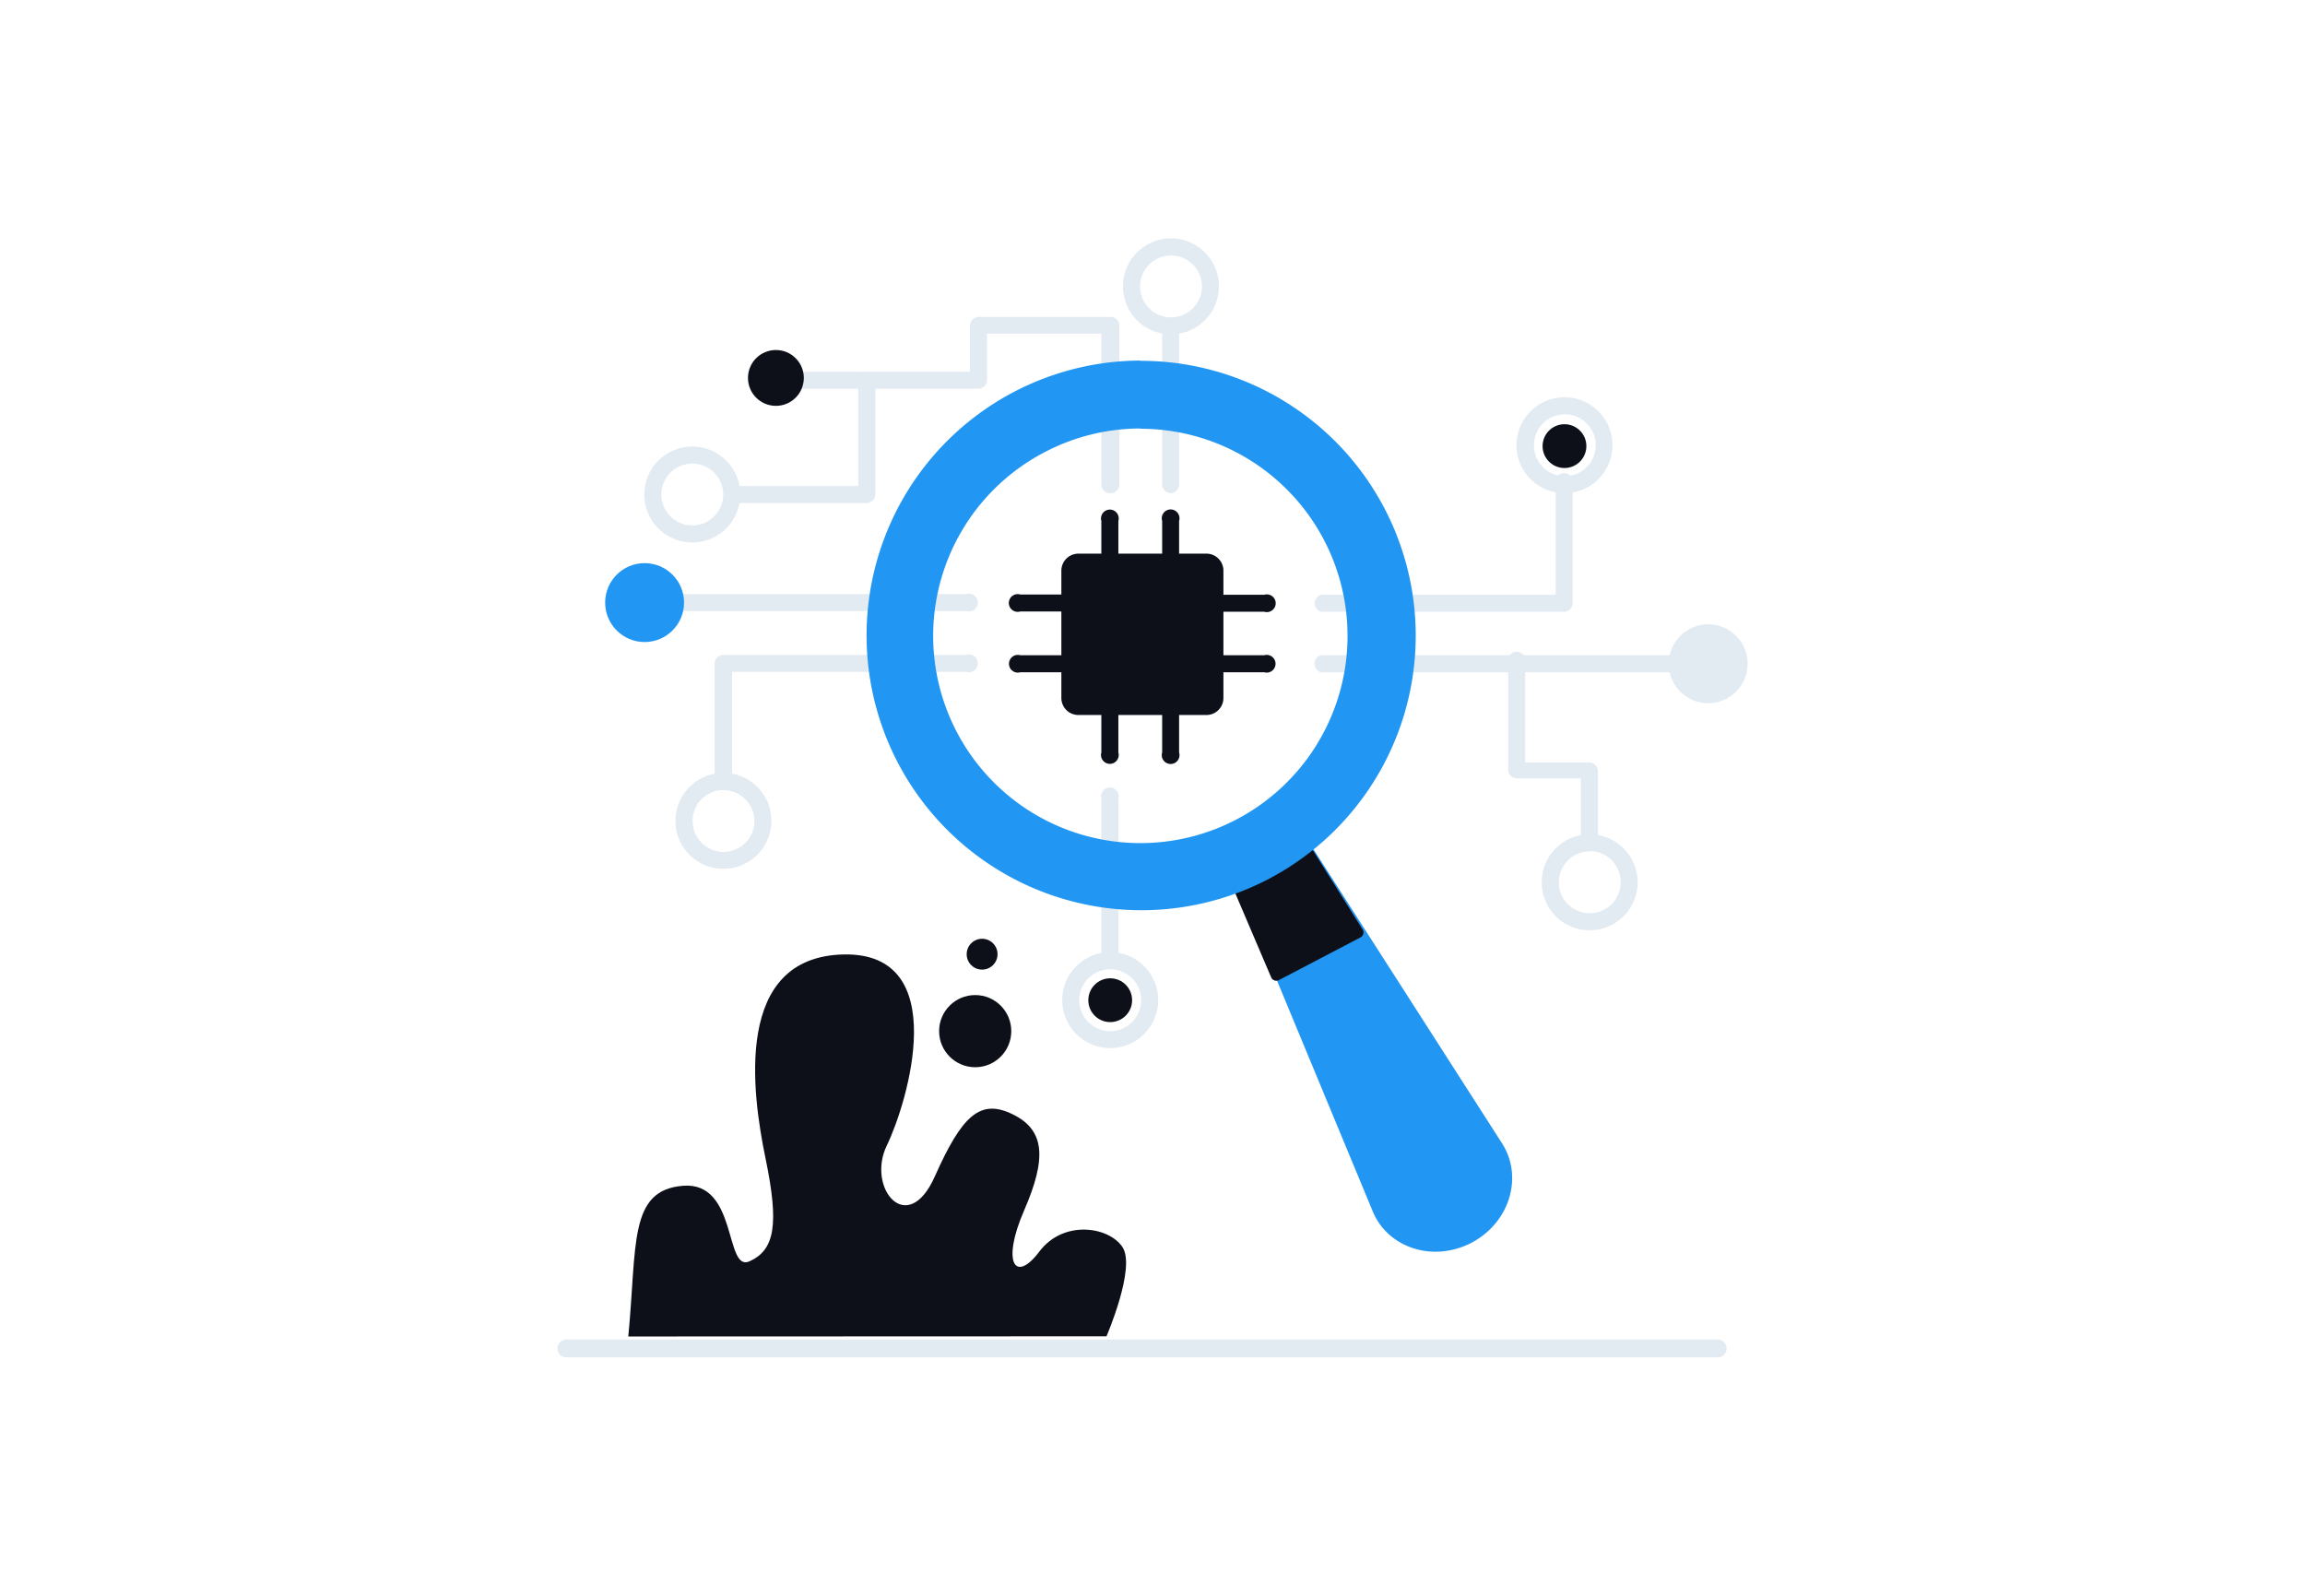 <svg id="Layer_1" data-name="Layer 1" xmlns="http://www.w3.org/2000/svg" viewBox="0 0 260 180"><title>Flat Web Illustrations Pack - Scene 23</title><path d="M81.61,89.13a1,1,0,0,1-1-1V74.82a1,1,0,0,1,1-.95H109a1,1,0,1,1,0,1.91H82.57V88.17A1,1,0,0,1,81.61,89.13Z" fill="#e2eaf2"/><path d="M109,68.92H76.31a1,1,0,1,1,0-1.91H109a1,1,0,1,1,0,1.91Z" fill="#e2eaf2"/><path d="M81.61,98a5.41,5.41,0,1,1,5.4-5.4A5.41,5.41,0,0,1,81.61,98Zm0-8.89a3.49,3.49,0,1,0,3.49,3.49A3.49,3.49,0,0,0,81.61,89.13Z" fill="#e2eaf2"/><circle cx="72.71" cy="67.97" r="4.45" fill="#2196F3"/><path d="M132.09,37.71a5.41,5.41,0,1,1,5.4-5.4A5.41,5.41,0,0,1,132.09,37.71Zm0-8.89a3.49,3.49,0,1,0,3.49,3.49A3.49,3.49,0,0,0,132.09,28.82Z" fill="#e2eaf2"/><path d="M78.09,61.19a5.41,5.41,0,1,1,5.41-5.41A5.41,5.41,0,0,1,78.09,61.19Zm0-8.9a3.49,3.49,0,1,0,3.49,3.49A3.5,3.5,0,0,0,78.09,52.29Z" fill="#e2eaf2"/><path d="M176.47,69H149a1,1,0,0,1,0-1.91h26.48V54.67a1,1,0,1,1,1.91,0V68A1,1,0,0,1,176.47,69Z" fill="#e2eaf2"/><path d="M189.08,75.83H149a1,1,0,0,1,0-1.92h40a1,1,0,0,1,0,1.92Z" fill="#e2eaf2"/><path d="M176.47,55.63a5.41,5.41,0,1,1,5.41-5.41A5.41,5.41,0,0,1,176.47,55.63Zm0-8.9A3.49,3.49,0,1,0,180,50.22,3.5,3.5,0,0,0,176.47,46.73Z" fill="#e2eaf2"/><path d="M179.32,104.93a5.41,5.41,0,1,1,5.4-5.41A5.41,5.41,0,0,1,179.32,104.93Zm0-8.9a3.49,3.49,0,1,0,3.49,3.49A3.49,3.49,0,0,0,179.32,96Z" fill="#e2eaf2"/><path d="M125.23,118.22a5.41,5.41,0,1,1,5.41-5.4A5.41,5.41,0,0,1,125.23,118.22Zm0-8.89a3.49,3.49,0,1,0,3.49,3.49A3.49,3.49,0,0,0,125.23,109.33Z" fill="#e2eaf2"/><circle cx="192.68" cy="74.87" r="4.45" fill="#e2eaf2"/><path d="M125.23,109.11a1,1,0,0,1-1-1v-18a1,1,0,1,1,1.92,0v18A1,1,0,0,1,125.23,109.11Z" fill="#e2eaf2"/><path d="M132.09,55.63a1,1,0,0,1-1-1V36.75a1,1,0,0,1,1.91,0V54.67A1,1,0,0,1,132.09,55.63Z" fill="#e2eaf2"/><path d="M125.23,55.63a1,1,0,0,1-1-1v-17H111.33v5.22a1,1,0,0,1-1,1H90.11a1,1,0,1,1,0-1.92h19.3V36.75a1,1,0,0,1,1-1h14.86a1,1,0,0,1,1,1V54.67A1,1,0,0,1,125.23,55.63Z" fill="#e2eaf2"/><path d="M97.77,56.74H82.54a1,1,0,0,1,0-1.92H96.81V42.93a1,1,0,0,1,1.92,0V55.78A1,1,0,0,1,97.77,56.74Z" fill="#e2eaf2"/><path d="M179.32,96a1,1,0,0,1-1-1v-7.2h-7.2a1,1,0,0,1-1-1v-12a1,1,0,1,1,1.92,0V86h7.2a1,1,0,0,1,1,1v8.15A1,1,0,0,1,179.32,96Z" fill="#e2eaf2"/><circle cx="125.23" cy="112.82" r="2.47" fill="#0d1019"/><circle cx="176.47" cy="50.32" r="2.47" fill="#0d1019"/><circle cx="87.52" cy="42.63" r="3.15" fill="#0d1019"/><path d="M193.76,153.1H63.88a1,1,0,1,1,0-2H193.76a1,1,0,0,1,0,2Z" fill="#e2eaf2"/><path d="M166,140.17h0c-4.38,2.29-9.46.55-11.14-3.49l-15.13-36.47c-.51-1.25.89-3.17,3.1-4.33h0c2.22-1.16,4.6-1.21,5.33-.08L169.45,129C171.81,132.71,170.34,137.87,166,140.17Z" fill="#2196F3"/><path d="M153.42,105.76l-9.12,4.77a.64.64,0,0,1-.89-.23l-4.08-9.56a.68.68,0,0,1,.32-.89l7.65-4a.68.68,0,0,1,.91.24l5.53,8.81A.64.64,0,0,1,153.42,105.76Z" fill="#0d1019"/><path d="M128.64,48.36A23.37,23.37,0,1,1,117.84,51a23.34,23.34,0,0,1,10.8-2.67m0-7.66h0A31,31,0,1,0,143,99.2a31,31,0,0,0-14.39-58.5Z" fill="#2196F3"/><path d="M142.56,73.91H138V69h4.6a1,1,0,1,0,0-1.91H138V64.37A1.92,1.92,0,0,0,136,62.45h-3V58.76a1,1,0,1,0-1.91,0v3.69h-4.94V58.76a1,1,0,1,0-1.92,0v3.69h-2.59a1.92,1.92,0,0,0-1.92,1.92v2.69h-4.63a1,1,0,1,0,0,1.91h4.63v4.94h-4.63a1,1,0,1,0,0,1.92h4.63v2.91a1.92,1.92,0,0,0,1.92,1.91h2.59v4.23a1,1,0,1,0,1.92,0V80.65h4.94v4.23a1,1,0,1,0,1.91,0V80.65h3A1.92,1.92,0,0,0,138,78.74V75.83h4.6a1,1,0,1,0,0-1.92Z" fill="#0d1019"/><circle cx="110" cy="116.31" r="4.07" fill="#0d1019"/><circle cx="110.78" cy="107.63" r="1.74" fill="#0d1019"/><path d="M70.87,150.75c1-10.33,0-16.52,6.19-17s4.65,9.81,7.49,8.52,3.35-4.13,1.8-11.61-3.61-22.71,8.78-23,7.22,16.77,4.9,21.55,2.32,10.45,5.42,3.48,5.16-8.77,8.78-7,3.87,4.91,1.29,10.84-1,8.26,1.71,4.65,7.83-2.84,9.38-.52-1.8,10.07-1.8,10.07Z" fill="#0d1019"/></svg>